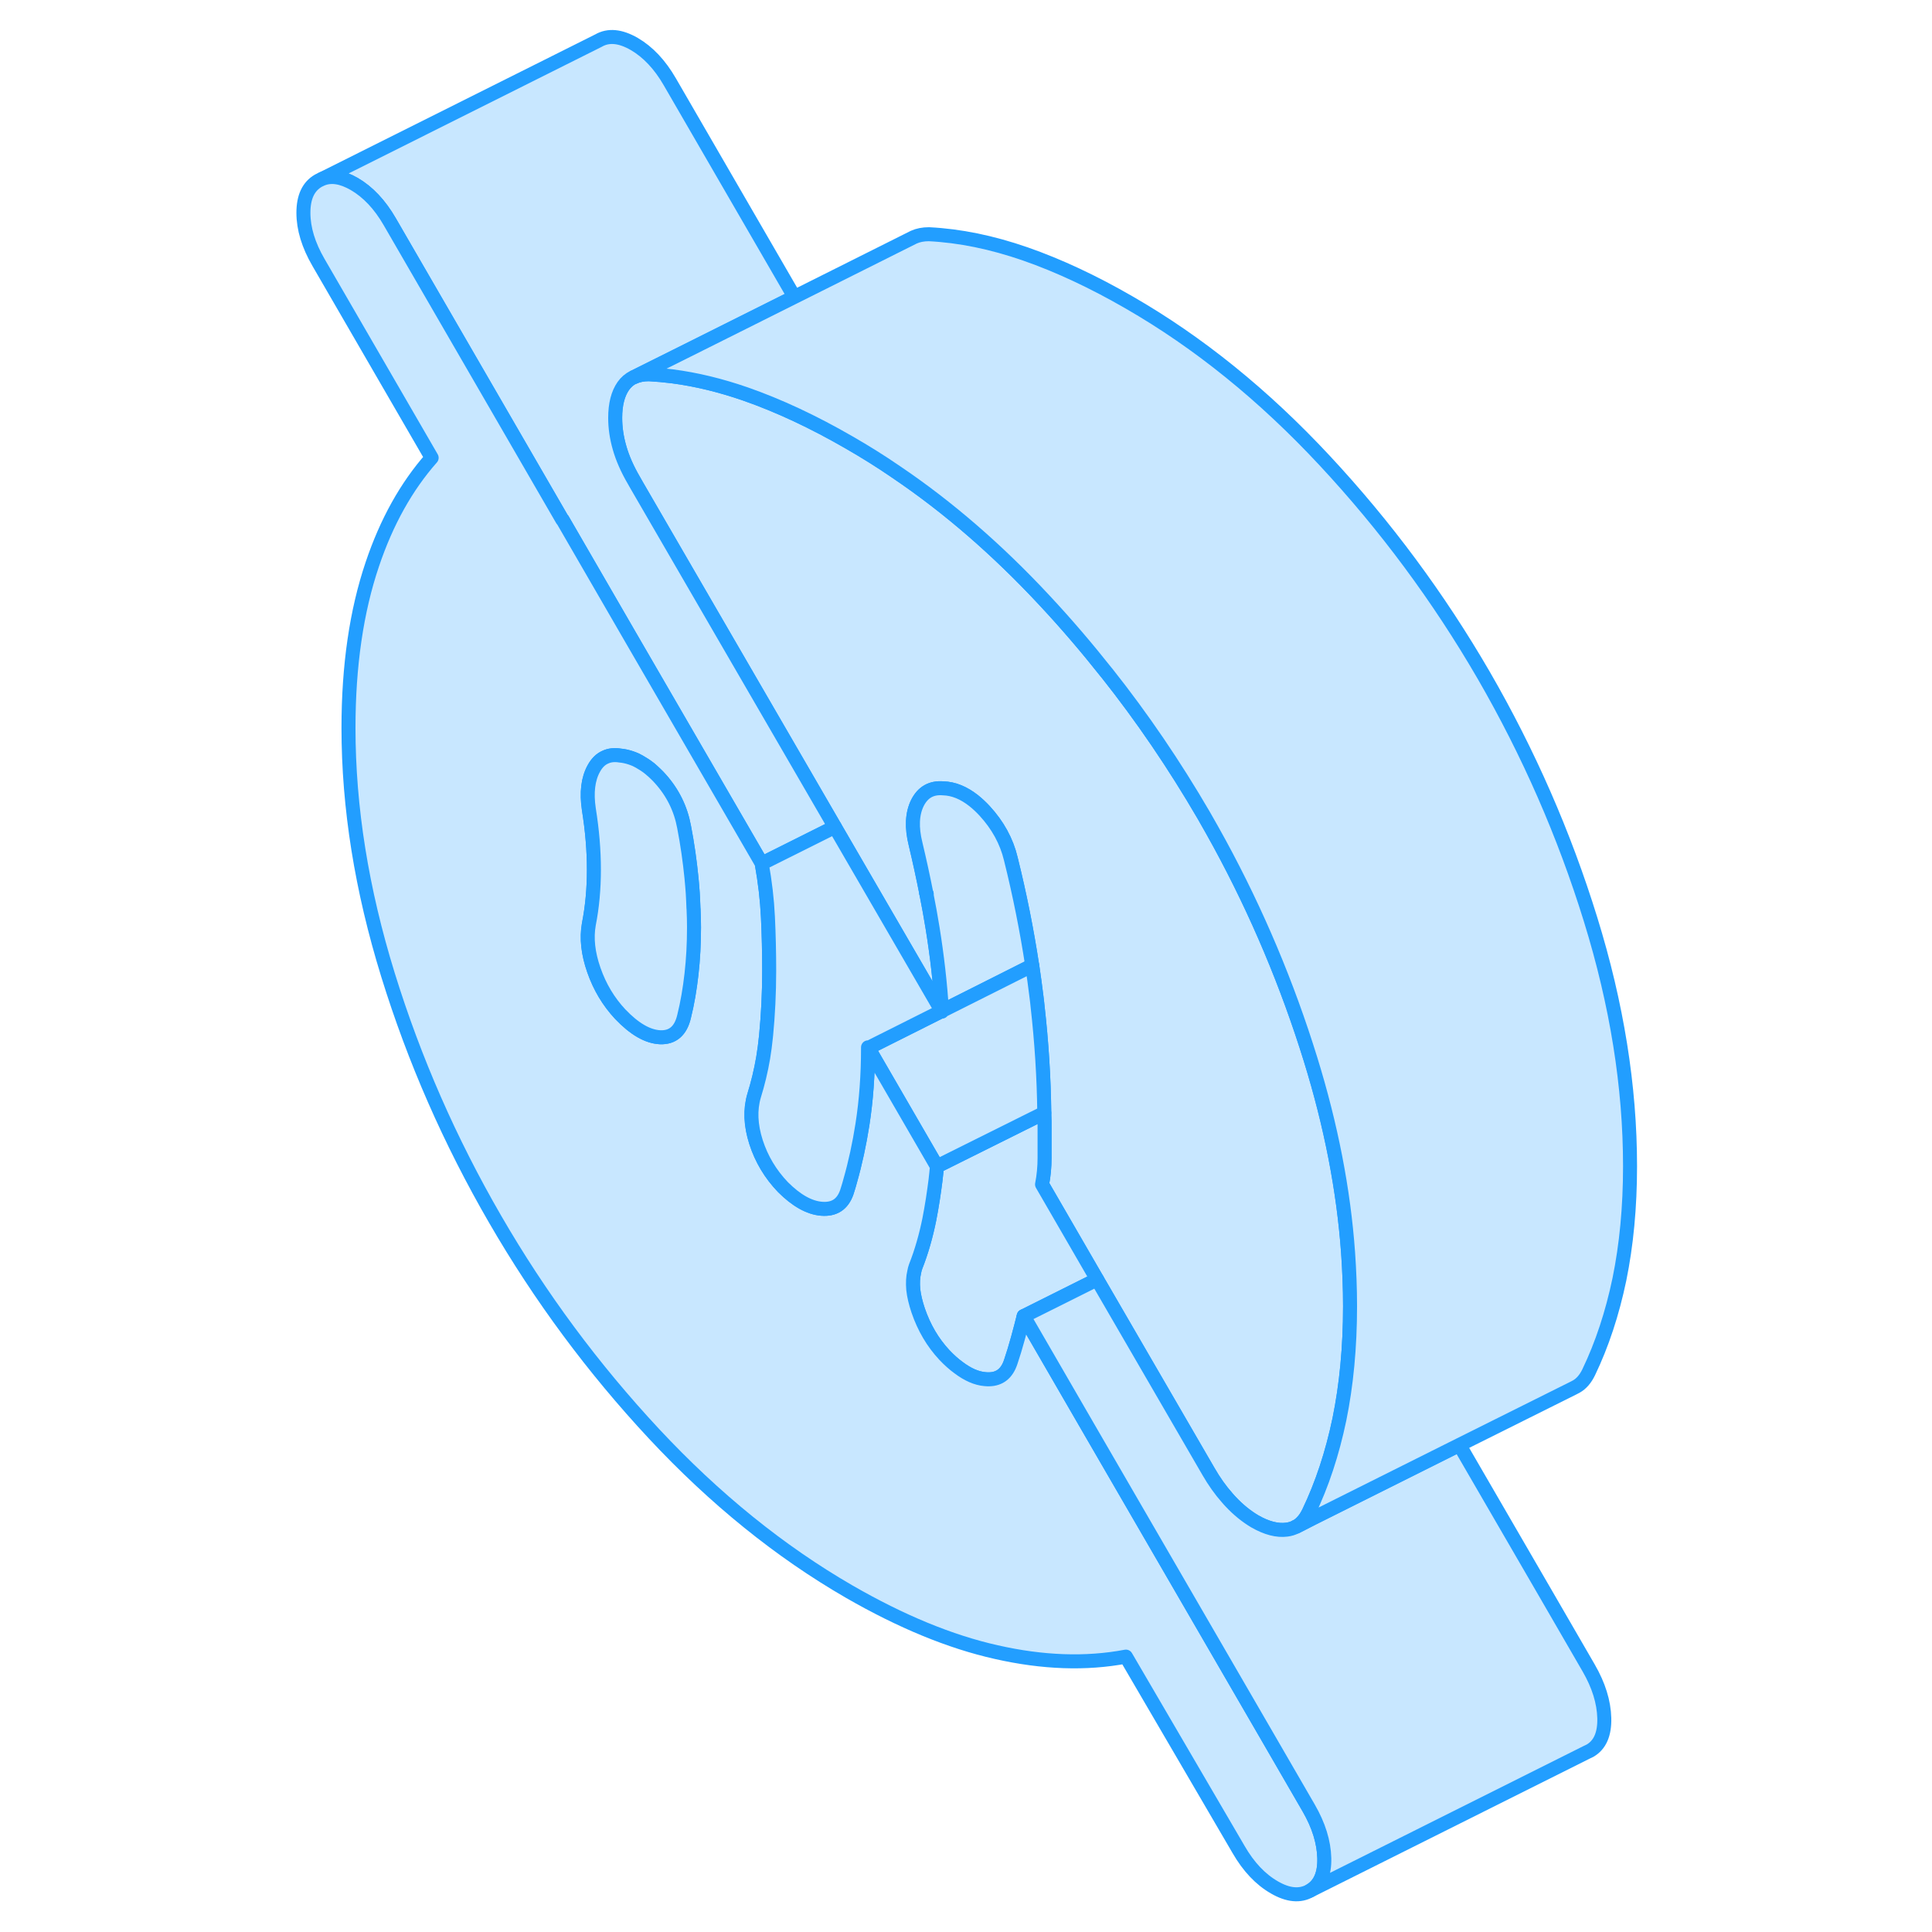 <svg width="48" height="48" viewBox="0 0 100 138" fill="#c8e7ff" xmlns="http://www.w3.org/2000/svg" stroke-width="1px" stroke-linecap="round" stroke-linejoin="round"><path d="M48.262 72.22L48.282 72.26V72.21H48.262V72.22Z" stroke="#229EFF" stroke-linejoin="round"/><path d="M77.432 93.3C77.432 96.24 77.172 98.93 76.672 101.38C76.162 103.82 75.432 106.03 74.482 108.01C74.412 108.15 74.342 108.28 74.262 108.4C74.182 108.52 74.102 108.62 74.012 108.71C73.882 108.85 73.742 108.96 73.582 109.05H73.552C73.362 109.17 73.142 109.23 72.912 109.26C72.232 109.35 71.472 109.15 70.632 108.67C70.042 108.32 69.452 107.85 68.892 107.25C68.812 107.16 68.722 107.07 68.642 106.97C68.172 106.44 67.732 105.82 67.322 105.11L59.362 91.39L55.432 84.6C55.552 83.99 55.612 83.35 55.612 82.7V80.7C55.612 80.3 55.612 79.89 55.592 79.49C55.562 76.97 55.402 74.43 55.112 71.88C55.092 71.65 55.062 71.41 55.032 71.18C54.942 70.45 54.842 69.71 54.732 68.97C54.722 68.95 54.722 68.94 54.722 68.93C54.342 66.44 53.842 63.92 53.202 61.35C52.902 60.09 52.272 58.94 51.322 57.91C51.072 57.64 50.812 57.4 50.562 57.2C49.842 56.63 49.112 56.33 48.372 56.31C47.532 56.24 46.922 56.58 46.532 57.35C46.152 58.12 46.102 59.1 46.402 60.3C46.682 61.48 46.942 62.66 47.172 63.84C47.332 64.66 47.482 65.46 47.612 66.28C47.932 68.26 48.162 70.25 48.282 72.21H48.262L40.632 59.07L26.492 34.69L26.282 34.32C25.802 33.5 25.462 32.72 25.252 31.98C25.042 31.25 24.942 30.54 24.942 29.85C24.942 28.89 25.132 28.13 25.522 27.57C25.712 27.3 25.952 27.09 26.252 26.95H26.272C26.582 26.8 26.942 26.73 27.352 26.73C27.902 26.76 28.462 26.81 29.022 26.88C30.712 27.1 32.452 27.52 34.242 28.14C36.622 28.97 39.102 30.13 41.662 31.61C42.792 32.26 43.902 32.95 44.992 33.7C48.712 36.21 52.252 39.28 55.612 42.89C57.162 44.55 58.632 46.27 60.032 48.04L60.052 48.06C62.592 51.26 64.892 54.65 66.972 58.22C67.362 58.9 67.752 59.59 68.122 60.27C70.802 65.2 72.962 70.34 74.612 75.67C76.072 80.39 76.972 85 77.292 89.48C77.382 90.77 77.432 92.04 77.432 93.3Z" stroke="#229EFF" stroke-linejoin="round"/><path d="M27.172 54.72C27.262 54.78 27.342 54.85 27.432 54.92C27.342 54.84 27.262 54.78 27.172 54.72Z" stroke="#229EFF" stroke-linejoin="round"/><path d="M43.002 74.81V74.86H43.022L43.002 74.81ZM27.172 54.72C27.262 54.78 27.342 54.85 27.432 54.92C27.342 54.84 27.262 54.78 27.172 54.72Z" stroke="#229EFF" stroke-linejoin="round"/><path d="M47.172 63.84C47.172 63.84 47.182 63.85 47.192 63.85C47.192 63.85 47.182 63.84 47.172 63.84Z" stroke="#229EFF" stroke-linejoin="round"/><path d="M54.722 68.92C54.722 68.92 54.712 68.96 54.712 68.97L48.282 72.21C48.162 70.25 47.932 68.26 47.612 66.28C47.482 65.46 47.332 64.66 47.172 63.85H47.192C47.192 63.85 47.182 63.84 47.172 63.84C46.942 62.66 46.682 61.48 46.402 60.3C46.102 59.1 46.152 58.12 46.532 57.35C46.922 56.58 47.532 56.24 48.372 56.31C49.112 56.33 49.842 56.63 50.562 57.2C50.812 57.4 51.072 57.64 51.322 57.91C52.272 58.94 52.902 60.09 53.202 61.35C53.842 63.92 54.342 66.44 54.722 68.92Z" stroke="#229EFF" stroke-linejoin="round"/><path d="M48.262 72.22L48.282 72.26V72.21H48.262V72.22ZM43.002 74.81V74.86H43.022L43.002 74.81ZM47.172 63.84C47.172 63.84 47.182 63.85 47.192 63.85C47.192 63.85 47.182 63.84 47.172 63.84Z" stroke="#229EFF" stroke-linejoin="round"/><path d="M59.362 91.39L54.122 94.01C54.012 94.45 53.872 95 53.752 95.43C53.732 95.51 53.712 95.58 53.692 95.65C53.542 96.21 53.372 96.75 53.202 97.26C53.162 97.37 53.132 97.47 53.082 97.57C52.752 98.28 52.182 98.59 51.362 98.51C50.752 98.46 50.122 98.18 49.472 97.69C49.142 97.45 48.802 97.15 48.462 96.79C47.622 95.89 47.002 94.83 46.582 93.6C46.402 93.06 46.282 92.57 46.232 92.1C46.192 91.64 46.212 91.23 46.302 90.85C46.322 90.72 46.362 90.59 46.402 90.47C46.822 89.41 47.142 88.28 47.382 87.09C47.472 86.64 47.552 86.16 47.632 85.66C47.702 85.22 47.762 84.76 47.822 84.31C47.862 83.98 47.892 83.66 47.922 83.34V83.31L55.592 79.49C55.612 79.89 55.612 80.3 55.612 80.7V82.7C55.612 83.35 55.552 83.99 55.432 84.6L59.362 91.39Z" stroke="#229EFF" stroke-linejoin="round"/><path d="M40.632 59.07L35.412 61.68L26.002 45.45L21.182 37.12H21.162L8.842 15.84C8.132 14.61 7.282 13.71 6.302 13.14C5.412 12.63 4.642 12.51 3.982 12.79L23.752 2.9C24.462 2.49 25.312 2.57 26.302 3.14C27.282 3.71 28.132 4.61 28.842 5.84L37.742 21.21L30.082 25.04L26.272 26.94H26.252C25.952 27.09 25.712 27.3 25.522 27.57C25.132 28.13 24.942 28.89 24.942 29.85C24.942 30.54 25.042 31.25 25.252 31.98C25.462 32.72 25.802 33.5 26.282 34.32L26.492 34.69L40.632 59.07Z" stroke="#229EFF" stroke-linejoin="round"/><path d="M55.592 79.49L47.922 83.31L43.022 74.85L48.262 72.22L48.282 72.26V72.21L54.712 68.98L54.732 68.97C54.842 69.71 54.942 70.45 55.032 71.18C55.062 71.41 55.092 71.65 55.112 71.88C55.402 74.43 55.562 76.97 55.592 79.49Z" stroke="#229EFF" stroke-linejoin="round"/><path d="M74.482 129.15L71.622 124.21L58.632 101.8L54.122 94.01C54.012 94.45 53.872 95 53.752 95.43C53.732 95.51 53.712 95.58 53.692 95.65C53.542 96.21 53.372 96.75 53.202 97.26C53.162 97.37 53.132 97.47 53.082 97.57C52.752 98.28 52.182 98.59 51.362 98.51C50.752 98.46 50.122 98.18 49.472 97.69C49.142 97.45 48.802 97.15 48.462 96.79C47.622 95.89 47.002 94.83 46.582 93.6C46.402 93.06 46.282 92.57 46.232 92.1C46.192 91.64 46.212 91.23 46.302 90.85C46.322 90.72 46.362 90.59 46.402 90.47C46.822 89.41 47.142 88.28 47.382 87.09C47.472 86.64 47.552 86.16 47.632 85.66C47.702 85.22 47.762 84.76 47.822 84.31C47.862 83.98 47.892 83.66 47.922 83.34V83.31L43.022 74.85H43.002C43.002 76.77 42.872 78.6 42.602 80.32C42.382 81.73 42.092 83.07 41.732 84.33C41.672 84.55 41.612 84.77 41.542 84.98C41.522 85.04 41.502 85.11 41.482 85.17C41.182 86.02 40.592 86.41 39.692 86.34C38.802 86.27 37.882 85.75 36.922 84.79C36.032 83.86 35.392 82.79 35.002 81.58C34.612 80.36 34.572 79.26 34.862 78.27C35.132 77.4 35.352 76.5 35.512 75.56C35.592 75.07 35.662 74.56 35.712 74.04C35.712 74.01 35.722 73.98 35.722 73.95C35.862 72.49 35.942 70.96 35.942 69.34C35.942 68.04 35.912 66.76 35.852 65.5C35.792 64.25 35.642 62.98 35.412 61.7V61.68L26.002 45.45L21.182 37.12H21.162L8.842 15.84C8.132 14.61 7.282 13.71 6.302 13.14C5.412 12.63 4.642 12.51 3.982 12.79L3.752 12.9C3.032 13.31 2.672 14.07 2.672 15.2C2.672 16.33 3.032 17.51 3.752 18.75L11.832 32.7C10.022 34.75 8.612 37.28 7.592 40.31C6.462 43.65 5.892 47.55 5.892 52C5.892 57.68 6.832 63.55 8.712 69.63C10.592 75.71 13.142 81.52 16.362 87.08C19.572 92.63 23.362 97.74 27.712 102.41C32.062 107.07 36.712 110.83 41.662 113.69C45.362 115.82 48.862 117.27 52.172 118.01C55.482 118.76 58.562 118.87 61.422 118.33L69.472 132.11C70.182 133.34 71.032 134.24 72.022 134.81C73.002 135.38 73.852 135.46 74.572 135.05C75.282 134.64 75.622 133.86 75.592 132.72C75.562 131.57 75.192 130.38 74.482 129.15ZM30.392 69.58C30.272 70.64 30.102 71.65 29.862 72.61C29.622 73.63 29.052 74.12 28.162 74.09C27.262 74.05 26.312 73.5 25.302 72.44C24.462 71.54 23.842 70.5 23.422 69.3C23.002 68.1 22.882 67.01 23.062 66.01C23.182 65.4 23.272 64.77 23.332 64.12C23.392 63.47 23.422 62.8 23.422 62.12C23.422 61.44 23.392 60.73 23.332 60.01C23.272 59.29 23.182 58.56 23.062 57.81C22.882 56.61 23.002 55.63 23.422 54.88C23.632 54.5 23.902 54.23 24.222 54.09C24.532 53.94 24.892 53.9 25.302 53.97C25.552 53.99 25.802 54.05 26.052 54.13C26.162 54.17 26.282 54.21 26.392 54.26C26.562 54.34 26.742 54.44 26.912 54.55C27.002 54.6 27.082 54.66 27.172 54.72C27.262 54.78 27.342 54.84 27.432 54.91C27.502 54.98 27.572 55.04 27.652 55.11C27.712 55.16 27.762 55.21 27.822 55.27C27.942 55.38 28.052 55.5 28.162 55.62C29.052 56.61 29.622 57.76 29.862 59.06C30.102 60.29 30.272 61.51 30.392 62.71C30.422 63.07 30.462 63.43 30.482 63.79C30.502 64.15 30.522 64.51 30.532 64.87C30.542 64.93 30.542 64.97 30.542 65.02C30.562 65.43 30.572 65.84 30.572 66.25C30.572 67.41 30.512 68.52 30.392 69.58Z" stroke="#229EFF" stroke-linejoin="round"/><path d="M95.592 122.72C95.622 123.86 95.282 124.64 94.572 125.05L94.342 125.16L74.572 135.05C75.282 134.64 75.622 133.86 75.592 132.72C75.562 131.57 75.192 130.38 74.482 129.15L71.622 124.21L58.632 101.8L54.122 94.01L59.362 91.39L67.322 105.11C67.732 105.82 68.172 106.44 68.642 106.97C68.722 107.07 68.812 107.16 68.892 107.25C69.452 107.85 70.042 108.32 70.632 108.67C71.472 109.15 72.232 109.35 72.912 109.26C73.142 109.23 73.362 109.17 73.552 109.06H73.582L74.742 108.46L85.242 103.21L91.622 114.21L94.482 119.15C95.192 120.38 95.562 121.57 95.592 122.72Z" stroke="#229EFF" stroke-linejoin="round"/><path d="M48.262 72.22L43.022 74.85L43.002 74.81V74.86C43.002 76.77 42.872 78.6 42.602 80.32C42.382 81.73 42.092 83.07 41.732 84.33C41.672 84.55 41.612 84.77 41.542 84.98C41.522 85.04 41.502 85.11 41.482 85.17C41.182 86.02 40.592 86.41 39.692 86.34C38.802 86.27 37.882 85.75 36.922 84.79C36.032 83.86 35.392 82.79 35.002 81.58C34.612 80.36 34.572 79.26 34.862 78.27C35.132 77.4 35.352 76.5 35.512 75.56C35.592 75.07 35.662 74.56 35.712 74.04C35.712 74.01 35.722 73.98 35.722 73.95C35.862 72.49 35.942 70.96 35.942 69.34C35.942 68.04 35.912 66.76 35.852 65.5C35.792 64.25 35.642 62.98 35.412 61.7V61.68L40.632 59.07L48.262 72.22Z" stroke="#229EFF" stroke-linejoin="round"/><path d="M30.572 66.25C30.572 67.41 30.512 68.52 30.392 69.58C30.272 70.64 30.102 71.65 29.862 72.61C29.622 73.63 29.052 74.12 28.162 74.09C27.262 74.05 26.312 73.5 25.302 72.44C24.462 71.54 23.842 70.5 23.422 69.3C23.002 68.1 22.882 67.01 23.062 66.01C23.182 65.4 23.272 64.77 23.332 64.12C23.392 63.47 23.422 62.8 23.422 62.12C23.422 61.44 23.392 60.73 23.332 60.01C23.272 59.29 23.182 58.56 23.062 57.81C22.882 56.61 23.002 55.63 23.422 54.88C23.632 54.5 23.902 54.23 24.222 54.09C24.532 53.94 24.892 53.9 25.302 53.97C25.552 53.99 25.802 54.05 26.052 54.13C26.162 54.17 26.282 54.21 26.392 54.26C26.562 54.34 26.742 54.44 26.912 54.55C27.002 54.6 27.082 54.66 27.172 54.72C27.262 54.78 27.342 54.85 27.432 54.92C27.502 54.98 27.572 55.04 27.652 55.11C27.712 55.16 27.762 55.21 27.822 55.27C27.942 55.38 28.052 55.5 28.162 55.62C29.052 56.61 29.622 57.76 29.862 59.06C30.102 60.29 30.272 61.51 30.392 62.71C30.422 63.07 30.462 63.43 30.482 63.79C30.502 64.15 30.522 64.51 30.532 64.87C30.542 64.93 30.542 64.97 30.542 65.02C30.562 65.43 30.572 65.84 30.572 66.25Z" stroke="#229EFF" stroke-linejoin="round"/><path d="M97.432 83.3C97.432 86.24 97.172 88.93 96.672 91.38C96.162 93.82 95.432 96.03 94.482 98.01C94.252 98.49 93.952 98.84 93.592 99.04L93.382 99.15L85.242 103.21L74.742 108.46L73.582 109.05C73.742 108.96 73.882 108.85 74.012 108.71C74.102 108.62 74.182 108.52 74.262 108.4C74.342 108.28 74.412 108.15 74.482 108.01C75.432 106.03 76.162 103.82 76.672 101.38C77.172 98.93 77.432 96.24 77.432 93.3C77.432 92.04 77.382 90.77 77.292 89.48C76.972 85 76.072 80.39 74.612 75.67C72.962 70.34 70.802 65.2 68.122 60.27C67.752 59.59 67.362 58.9 66.972 58.22C64.892 54.65 62.592 51.26 60.052 48.06L60.032 48.04C58.632 46.27 57.162 44.55 55.612 42.89C52.252 39.28 48.712 36.21 44.992 33.7C43.902 32.95 42.792 32.26 41.662 31.61C39.102 30.13 36.622 28.97 34.242 28.14C32.452 27.52 30.712 27.1 29.022 26.88C28.462 26.81 27.902 26.76 27.352 26.73C26.942 26.73 26.582 26.8 26.272 26.94L30.082 25.04L37.742 21.21L46.272 16.94C46.582 16.8 46.942 16.73 47.352 16.73C49.562 16.84 51.852 17.31 54.242 18.14C56.622 18.97 59.102 20.13 61.662 21.61C66.612 24.46 71.262 28.22 75.612 32.89C79.962 37.56 83.752 42.67 86.972 48.22C90.182 53.77 92.732 59.59 94.612 65.67C96.492 71.74 97.432 77.62 97.432 83.3Z" stroke="#229EFF" stroke-linejoin="round"/></svg>
